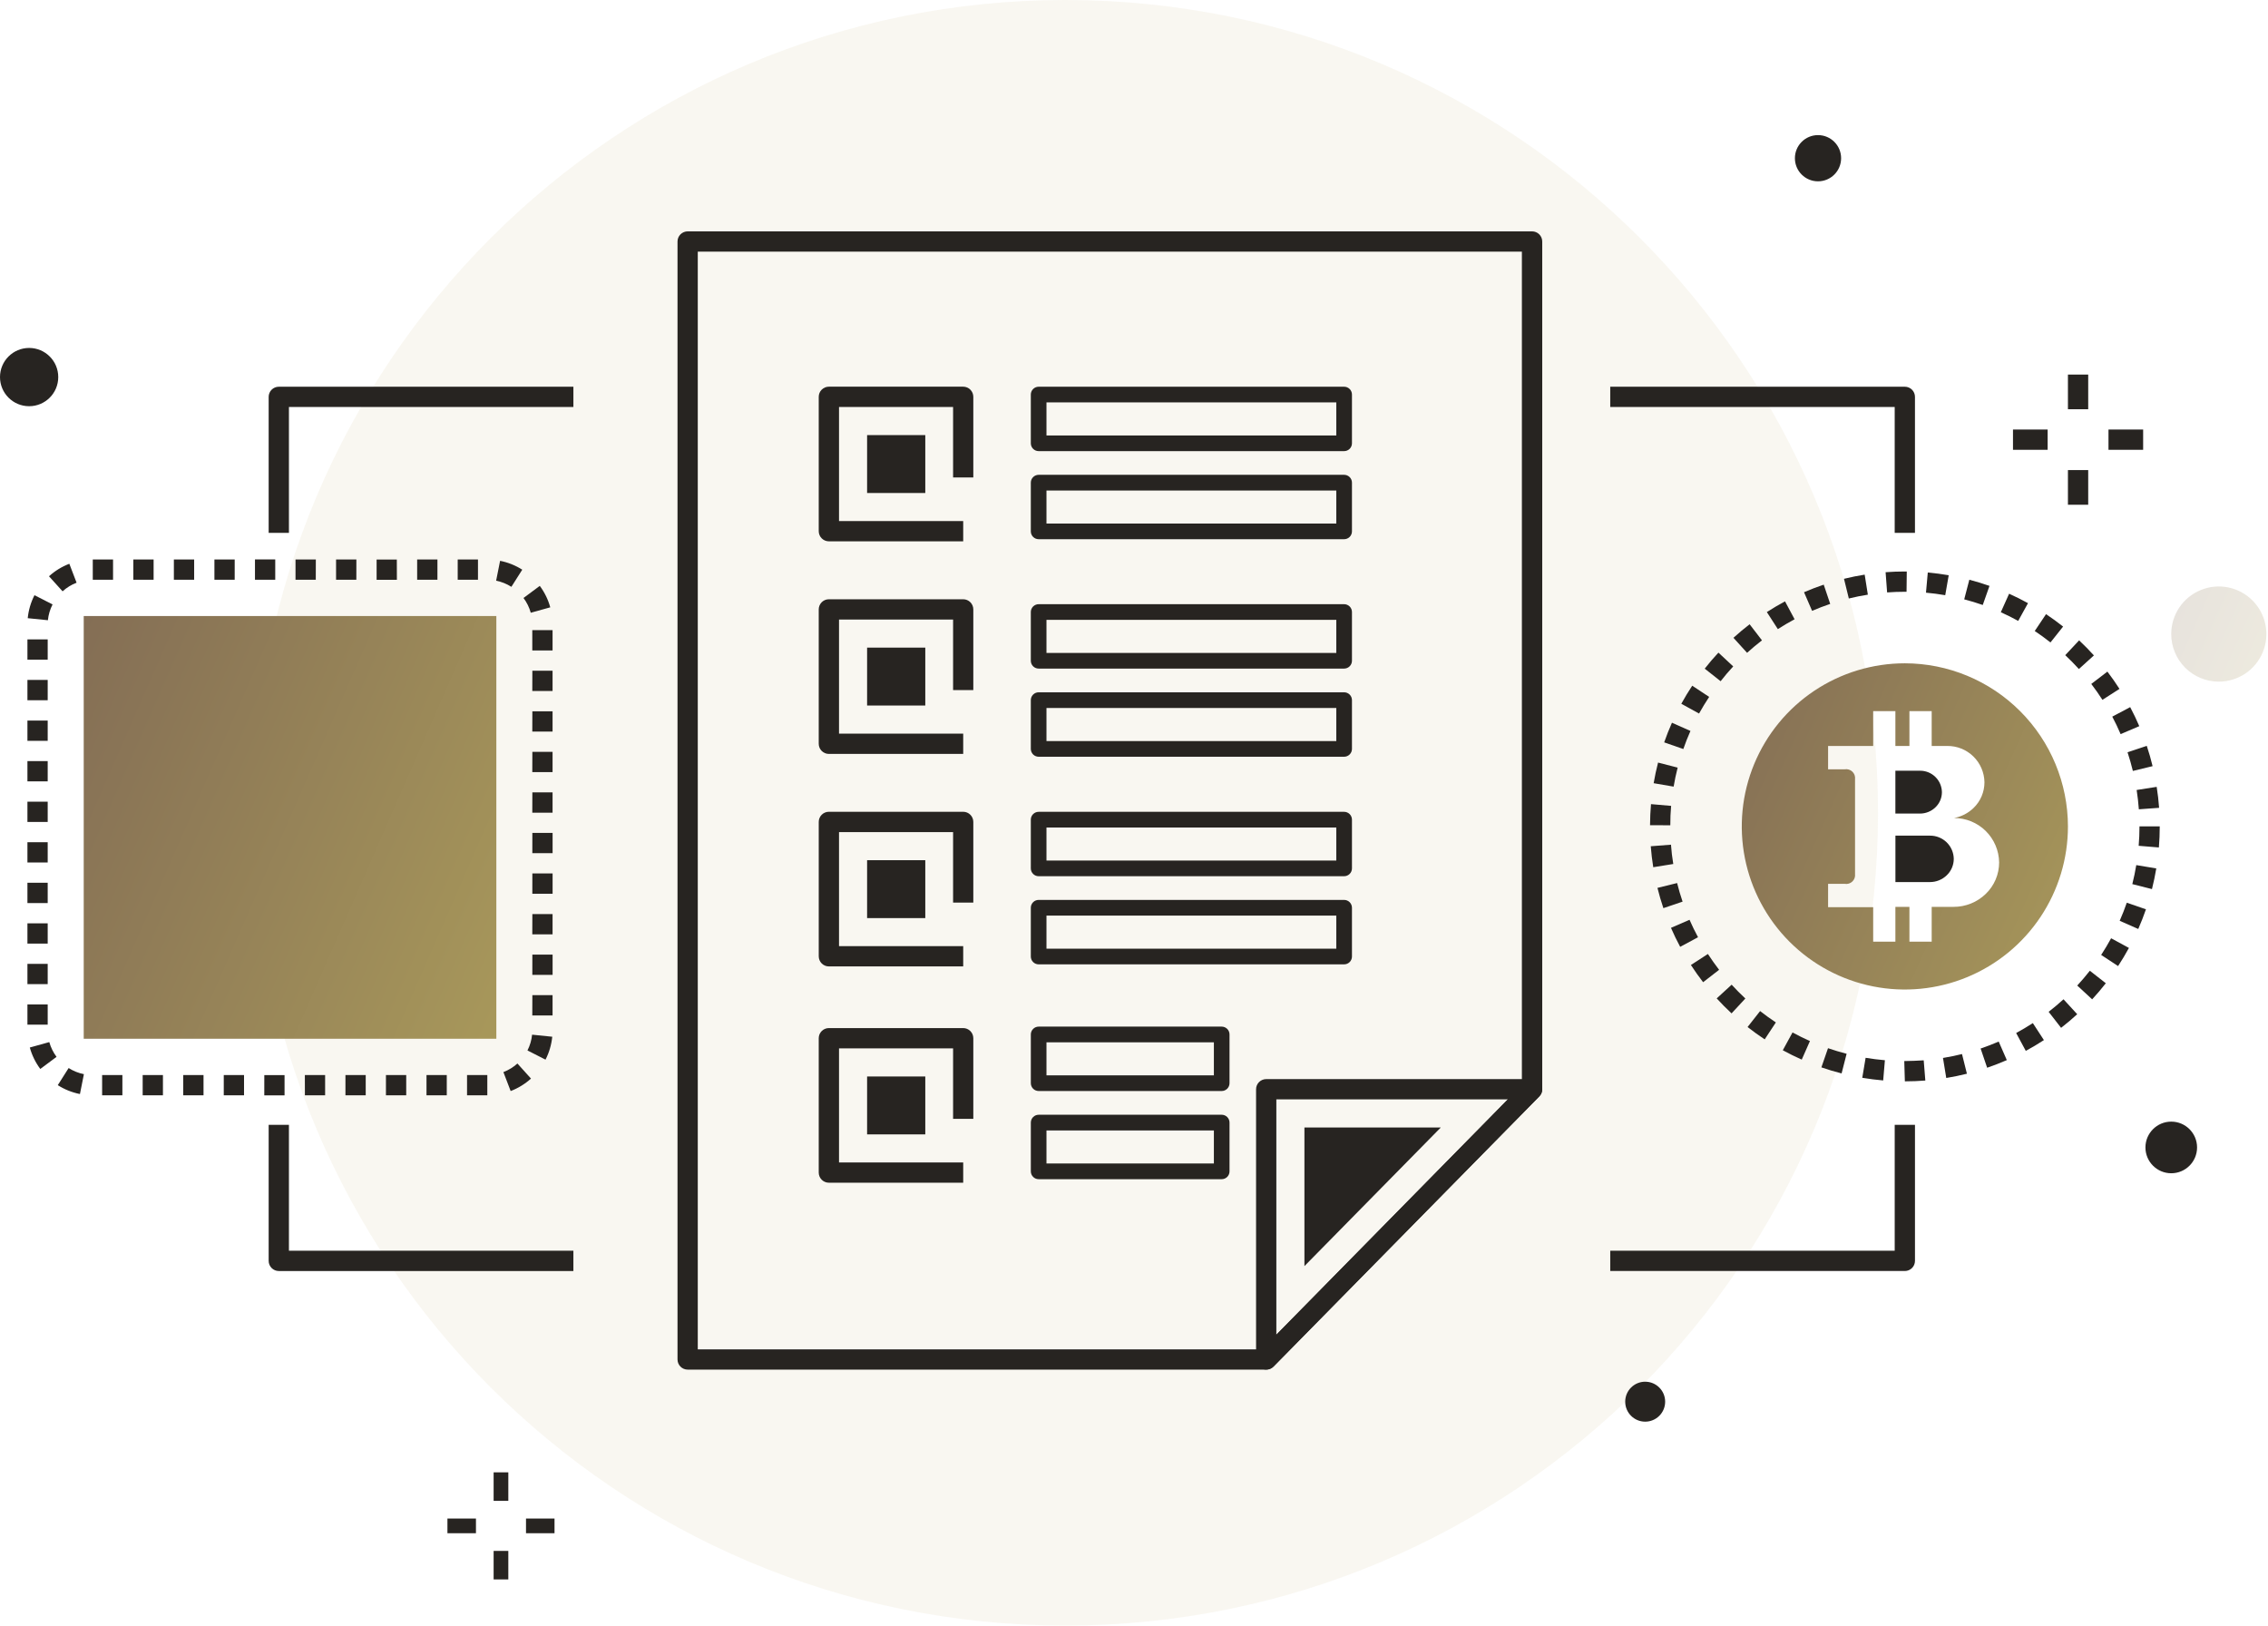 <svg width="307" height="220" viewBox="0 0 307 220" fill="none" xmlns="http://www.w3.org/2000/svg">
<path d="M144.21 220C204.962 220 254.21 170.751 254.21 110C254.21 49.249 204.962 0 144.21 0C83.459 0 34.21 49.249 34.21 110C34.21 170.751 83.459 220 144.21 220Z" fill="#C3B075" fill-opacity="0.1"/>
<path opacity="0.2" d="M300.34 92.251C301.614 92.251 302.859 91.873 303.918 91.166C304.977 90.458 305.802 89.452 306.29 88.275C306.777 87.099 306.905 85.804 306.656 84.555C306.408 83.305 305.794 82.158 304.894 81.257C303.993 80.357 302.846 79.743 301.596 79.495C300.347 79.246 299.052 79.374 297.876 79.861C296.699 80.349 295.693 81.174 294.985 82.233C294.278 83.292 293.9 84.537 293.9 85.811C293.9 87.519 294.579 89.157 295.786 90.365C296.994 91.573 298.632 92.251 300.34 92.251Z" fill="url(#paint0_linear_861_35572)"/>
<path d="M68.807 199.262H66.818V203.121H68.807V199.262Z" fill="#272421"/>
<path d="M68.807 209.895H66.818V213.754H68.807V209.895Z" fill="#272421"/>
<path d="M75.061 205.514H71.201V207.502H75.061V205.514Z" fill="#272421"/>
<path d="M64.426 205.514H60.566V207.502H64.426V205.514Z" fill="#272421"/>
<path d="M3.943 54.975C6.12 54.975 7.885 53.21 7.885 51.032C7.885 48.855 6.12 47.09 3.943 47.09C1.765 47.09 0 48.855 0 51.032C0 53.21 1.765 54.975 3.943 54.975Z" fill="#272421"/>
<path d="M17.961 113.108C19.688 113.108 21.088 111.708 21.088 109.981C21.088 108.254 19.688 106.854 17.961 106.854C16.234 106.854 14.834 108.254 14.834 109.981C14.834 111.708 16.234 113.108 17.961 113.108Z" fill="#272421"/>
<path d="M293.904 158.785C295.834 158.785 297.398 157.22 297.398 155.291C297.398 153.361 295.834 151.797 293.904 151.797C291.974 151.797 290.41 153.361 290.41 155.291C290.41 157.22 291.974 158.785 293.904 158.785Z" fill="#272421"/>
<path d="M246.088 24.54C247.815 24.54 249.216 23.14 249.216 21.412C249.216 19.685 247.815 18.285 246.088 18.285C244.361 18.285 242.961 19.685 242.961 21.412C242.961 23.14 244.361 24.54 246.088 24.54Z" fill="#272421"/>
<path d="M67.186 83.371H11.333V140.581H67.186V83.371Z" fill="url(#paint1_linear_861_35572)"/>
<path d="M282.663 50.693H279.919V55.385H282.663V50.693Z" fill="#272421"/>
<path d="M282.663 63.619H279.919V68.311H282.663V63.619Z" fill="#272421"/>
<path d="M290.099 58.131H285.408V60.875H290.099V58.131Z" fill="#272421"/>
<path d="M277.172 58.131H272.481V60.875H277.172V58.131Z" fill="#272421"/>
<path d="M222.695 192.403C224.188 192.403 225.398 191.193 225.398 189.7C225.398 188.207 224.188 186.996 222.695 186.996C221.201 186.996 219.991 188.207 219.991 189.7C219.991 191.193 221.201 192.403 222.695 192.403Z" fill="#272421"/>
<path d="M207.378 31.312H93.082C92.902 31.312 92.723 31.348 92.557 31.417C92.39 31.486 92.239 31.587 92.112 31.714C91.984 31.842 91.883 31.993 91.814 32.16C91.745 32.326 91.71 32.504 91.71 32.685V183.987C91.71 184.35 91.855 184.699 92.112 184.956C92.369 185.214 92.718 185.358 93.082 185.359H171.403C171.585 185.359 171.767 185.323 171.935 185.253C172.104 185.183 172.257 185.08 172.385 184.949L208.365 148.383C208.617 148.127 208.759 147.782 208.759 147.422V32.686C208.759 32.505 208.723 32.325 208.654 32.158C208.584 31.991 208.482 31.84 208.354 31.712C208.226 31.584 208.073 31.483 207.906 31.415C207.738 31.346 207.559 31.311 207.378 31.312ZM206.006 146.857L170.825 182.616H94.452V34.06H206.005V146.857H206.006Z" fill="#272421"/>
<path d="M131.749 64.619V53.704C131.748 53.34 131.604 52.992 131.346 52.734C131.089 52.477 130.74 52.332 130.377 52.332H112.197C111.833 52.332 111.484 52.477 111.227 52.734C110.97 52.991 110.825 53.34 110.825 53.704V71.889C110.825 72.253 110.97 72.602 111.227 72.859C111.484 73.116 111.833 73.261 112.197 73.261H130.381V70.52H113.572V55.079H129.012V64.618H131.749V64.619Z" fill="#272421"/>
<path d="M131.749 93.389V82.474C131.749 82.293 131.713 82.115 131.644 81.948C131.575 81.782 131.474 81.631 131.347 81.503C131.219 81.376 131.068 81.275 130.902 81.206C130.735 81.137 130.557 81.102 130.377 81.102H112.197C112.017 81.102 111.839 81.137 111.672 81.206C111.506 81.275 111.355 81.376 111.227 81.503C111.1 81.631 110.999 81.782 110.93 81.948C110.861 82.115 110.825 82.293 110.825 82.474V100.66C110.825 101.024 110.97 101.373 111.227 101.631C111.484 101.888 111.833 102.033 112.197 102.033H130.381V99.288H113.572V83.851H129.012V93.39H131.749V93.389Z" fill="#272421"/>
<path d="M131.749 122.15V111.235C131.749 110.871 131.604 110.522 131.347 110.265C131.09 110.008 130.741 109.863 130.377 109.863H112.198C111.834 109.863 111.485 110.008 111.227 110.265C110.97 110.522 110.826 110.871 110.826 111.235V129.42C110.826 129.784 110.97 130.133 111.228 130.39C111.485 130.647 111.834 130.792 112.198 130.792H130.381V128.048H113.572V112.612H129.012V122.15H131.749Z" fill="#272421"/>
<path d="M125.249 58.885H117.372V66.721H125.249V58.885Z" fill="#272421"/>
<path d="M125.249 87.647H117.372V95.483H125.249V87.647Z" fill="#272421"/>
<path d="M125.249 116.416H117.372V124.252H125.249V116.416Z" fill="#272421"/>
<path d="M131.749 151.424V140.509C131.748 140.145 131.604 139.796 131.347 139.539C131.089 139.282 130.741 139.137 130.377 139.137H112.197C111.834 139.137 111.485 139.281 111.227 139.539C110.97 139.796 110.825 140.145 110.825 140.509V158.692C110.825 159.056 110.97 159.405 111.227 159.663C111.485 159.92 111.834 160.064 112.197 160.064H130.381V157.32H113.572V141.885H129.012V151.423H131.749V151.424Z" fill="#272421"/>
<path d="M125.249 145.689H117.372V153.525H125.249V145.689Z" fill="#272421"/>
<path d="M208.647 146.885C208.542 146.635 208.366 146.423 208.141 146.273C207.916 146.123 207.652 146.043 207.382 146.043H171.396C171.033 146.043 170.684 146.188 170.426 146.445C170.169 146.702 170.024 147.051 170.024 147.415V183.981C170.024 184.253 170.106 184.519 170.257 184.745C170.409 184.971 170.625 185.147 170.877 185.25C171.042 185.318 171.218 185.353 171.396 185.353C171.579 185.354 171.76 185.318 171.929 185.247C172.098 185.177 172.251 185.073 172.379 184.943L208.363 148.377C208.552 148.184 208.68 147.939 208.73 147.673C208.781 147.408 208.752 147.134 208.647 146.885ZM172.768 180.634V148.788H204.106L172.768 180.634Z" fill="#272421"/>
<path d="M176.569 152.59V171.351L195.03 152.59H176.569Z" fill="#272421"/>
<path d="M257.841 52.338H217.965V55.082H256.469V72.118H259.213V53.711C259.213 53.531 259.178 53.352 259.109 53.185C259.041 53.019 258.939 52.867 258.812 52.74C258.685 52.612 258.533 52.511 258.367 52.442C258.2 52.373 258.021 52.338 257.841 52.338Z" fill="#272421"/>
<path d="M256.47 152.234V169.27H217.966V172.014H257.842C258.206 172.014 258.555 171.869 258.813 171.612C259.07 171.355 259.214 171.006 259.214 170.642V152.232H256.469L256.47 152.234Z" fill="#272421"/>
<path d="M37.739 52.338C37.558 52.338 37.38 52.373 37.214 52.442C37.047 52.511 36.896 52.612 36.768 52.74C36.641 52.867 36.54 53.018 36.471 53.185C36.402 53.351 36.367 53.53 36.367 53.71V72.118H39.111V55.084H77.616V52.338H37.739Z" fill="#272421"/>
<path d="M39.111 169.271V152.234H36.367V170.643C36.367 171.007 36.511 171.355 36.769 171.613C37.026 171.87 37.375 172.015 37.739 172.015H77.615V169.271H39.111Z" fill="#272421"/>
<path d="M231.355 94.316L229.063 92.801C228.54 93.591 228.042 94.412 227.585 95.245L229.986 96.567C230.415 95.801 230.873 95.044 231.355 94.316ZM226.186 114.318L223.449 114.529C223.523 115.479 223.636 116.432 223.786 117.366L226.496 116.93C226.353 116.071 226.248 115.192 226.186 114.318ZM228.829 98.927L226.319 97.811C225.931 98.679 225.578 99.573 225.266 100.469L227.857 101.372C228.142 100.544 228.468 99.721 228.824 98.922L228.829 98.927ZM227.096 103.888L224.438 103.204C224.201 104.125 224.002 105.06 223.841 105.996L226.546 106.459C226.688 105.599 226.873 104.732 227.091 103.883L227.096 103.888ZM226.211 109.065L223.482 108.828C223.4 109.766 223.356 110.726 223.352 111.679L226.096 111.691C226.09 110.809 226.131 109.926 226.206 109.061L226.211 109.065ZM231.186 129.107L228.884 130.6C229.399 131.394 229.956 132.178 230.536 132.929L232.702 131.25C232.167 130.555 231.655 129.831 231.18 129.102L231.186 129.107ZM234.4 133.264L232.375 135.12C233.015 135.821 233.693 136.503 234.387 137.147L236.253 135.135C235.608 134.533 234.984 133.905 234.395 133.26L234.4 133.264ZM228.703 124.48L226.186 125.571C226.563 126.445 226.982 127.306 227.431 128.141L229.849 126.843C229.431 126.071 229.045 125.276 228.696 124.476L228.703 124.48ZM227.021 119.508L224.356 120.163C224.583 121.082 224.853 122.005 225.157 122.905L227.757 122.026C227.473 121.198 227.225 120.349 227.015 119.504L227.021 119.508ZM288.712 104.336L291.379 103.689C291.161 102.769 290.891 101.845 290.591 100.942L287.987 101.809C288.257 102.634 288.502 103.485 288.707 104.332L288.712 104.336ZM287.054 99.354L289.577 98.276C289.205 97.403 288.79 96.539 288.345 95.7L285.921 96.987C286.328 97.752 286.705 98.55 287.049 99.349L287.054 99.354ZM234.617 90.196L232.609 88.326C231.954 89.023 231.334 89.751 230.754 90.492L232.908 92.193C233.437 91.505 234.012 90.833 234.611 90.191L234.617 90.196ZM281.4 90.545L283.435 88.702C282.795 87.996 282.125 87.311 281.433 86.665L279.555 88.668C280.185 89.258 280.805 89.89 281.395 90.536L281.4 90.545ZM289.522 109.527L292.26 109.329C292.191 108.379 292.083 107.425 291.932 106.491L289.221 106.914C289.353 107.768 289.453 108.647 289.517 109.522L289.522 109.527ZM236.832 84.486C236.085 85.06 235.349 85.676 234.642 86.318L236.487 88.35C237.142 87.758 237.816 87.19 238.503 86.662L236.832 84.486ZM269.301 79.293C268.407 78.979 267.489 78.697 266.572 78.458L265.879 81.113C266.725 81.331 267.569 81.592 268.389 81.877L269.301 79.293ZM274.513 81.631C273.685 81.173 272.825 80.743 271.957 80.353L270.833 82.856C271.632 83.215 272.425 83.611 273.186 84.031L274.513 81.631ZM279.264 84.797C278.521 84.208 277.745 83.643 276.955 83.116L275.427 85.399C276.154 85.884 276.87 86.404 277.555 86.947L279.264 84.797ZM284.588 94.714L286.898 93.231C286.386 92.434 285.834 91.648 285.261 90.894L283.078 92.563C283.609 93.255 284.117 93.978 284.587 94.712L284.588 94.714ZM277.309 136.939L278.993 139.104C279.745 138.519 280.479 137.903 281.176 137.261L279.321 135.24C278.677 135.825 278.002 136.396 277.308 136.936L277.309 136.939ZM272.91 139.807L274.214 142.223C275.045 141.774 275.87 141.283 276.667 140.763L275.169 138.463C274.431 138.94 273.673 139.392 272.909 139.805L272.91 139.807ZM281.181 133.383L283.198 135.246C283.839 134.55 284.462 133.818 285.047 133.069L282.885 131.378C282.343 132.066 281.771 132.739 281.18 133.38L281.181 133.383ZM268.1 141.907L268.984 144.505C269.878 144.2 270.774 143.85 271.646 143.472L270.547 140.962C269.745 141.308 268.921 141.628 268.1 141.907ZM284.416 129.238L286.708 130.744C287.23 129.948 287.723 129.124 288.175 128.291L285.764 126.982C285.346 127.747 284.895 128.505 284.416 129.238ZM288.633 119.653L291.294 120.326C291.526 119.402 291.723 118.463 291.878 117.529L289.17 117.08C289.028 117.938 288.846 118.806 288.633 119.653ZM289.603 111.842C289.603 112.716 289.567 113.605 289.494 114.468L292.229 114.693C292.306 113.755 292.346 112.795 292.346 111.841H289.603V111.842ZM286.928 124.62L289.438 125.725C289.82 124.852 290.17 123.96 290.479 123.062L287.885 122.17C287.598 122.997 287.276 123.822 286.924 124.62H286.928ZM236.555 138.993C237.297 139.577 238.077 140.138 238.872 140.664L240.384 138.372C239.652 137.888 238.934 137.37 238.251 136.834L236.555 138.993ZM263.006 143.182L263.448 145.891C264.389 145.737 265.33 145.544 266.245 145.314L265.58 142.652C264.735 142.861 263.869 143.038 263.004 143.181L263.006 143.182ZM241.322 142.139C242.155 142.593 243.017 143.019 243.886 143.404L244.997 140.893C244.198 140.539 243.405 140.148 242.639 139.728L241.322 142.139ZM246.546 144.454C247.442 144.764 248.362 145.04 249.281 145.274L249.961 142.615C249.116 142.397 248.269 142.145 247.443 141.859L246.546 144.454ZM246.862 79.127C245.961 79.43 245.063 79.775 244.196 80.149L245.287 82.668C246.086 82.324 246.91 82.013 247.74 81.73L246.862 79.127ZM241.623 81.388C240.781 81.838 239.954 82.324 239.163 82.836L240.652 85.142C241.38 84.672 242.143 84.224 242.918 83.808L241.623 81.388ZM258.073 80.088L258.104 77.344H257.84C256.972 77.344 256.093 77.375 255.238 77.44L255.442 80.177C256.233 80.118 257.04 80.088 257.843 80.088H258.073ZM257.765 143.601L257.845 146.345H257.879C258.785 146.345 259.705 146.308 260.615 146.236L260.397 143.501C259.546 143.566 258.686 143.577 257.762 143.6L257.765 143.601ZM263.781 77.852C262.853 77.691 261.9 77.566 260.948 77.481L260.704 80.21C261.577 80.289 262.457 80.403 263.31 80.552L263.781 77.852ZM252.079 145.866C253.016 146.023 253.969 146.142 254.911 146.223L255.143 143.488C254.275 143.414 253.396 143.303 252.533 143.16L252.079 145.866ZM252.406 77.769C251.474 77.916 250.532 78.106 249.605 78.333L250.26 80.998C251.114 80.789 251.979 80.615 252.835 80.481L252.406 77.769Z" fill="#272421"/>
<path d="M15.303 75.718H12.558V78.462H15.303V75.718ZM13.823 148.238H16.567V145.494H13.823V148.238ZM4.035 141.767C4.324 142.814 4.805 143.798 5.454 144.669L7.655 143.031C7.207 142.432 6.874 141.755 6.673 141.034L4.035 141.767ZM20.792 75.718H18.048V78.462H20.792V75.718ZM7.821 146.862C8.738 147.445 9.755 147.852 10.821 148.063L11.357 145.373C10.623 145.227 9.922 144.946 9.291 144.544L7.821 146.862ZM26.281 75.715H23.536V78.459H26.28L26.281 75.715ZM30.289 148.238H33.033V145.494H30.289V148.238ZM31.769 75.718H29.024V78.462H31.768L31.769 75.718ZM24.8 148.238H27.549V145.494H24.8V148.238ZM19.312 148.238H22.056V145.494H19.312V148.238ZM6.457 135.936H3.713V138.676H6.457V135.936ZM7.112 81.797L4.666 80.552C4.171 81.523 3.861 82.579 3.754 83.663L6.483 83.94C6.559 83.194 6.773 82.469 7.115 81.801L7.112 81.797ZM6.457 86.534H3.713V89.278H6.457V86.534ZM6.457 92.022H3.713V94.766H6.457V92.022ZM37.257 75.713H34.513V78.457H37.257V75.713ZM74.485 82.194C74.196 81.147 73.714 80.163 73.066 79.292L70.863 80.929C71.311 81.528 71.645 82.206 71.845 82.927L74.485 82.194ZM10.367 78.861L9.384 76.299C8.37 76.688 7.437 77.261 6.631 77.99L8.471 80.027C9.025 79.524 9.668 79.129 10.367 78.861ZM6.457 103.005H3.713V105.749H6.457V103.005ZM6.457 113.983H3.713V116.727H6.457V113.983ZM6.457 119.471H3.713V122.215H6.457V119.471ZM6.457 130.448H3.713V133.192H6.457V130.448ZM6.457 108.494H3.713V111.239H6.457V108.494ZM6.457 97.517H3.713V100.261H6.457V97.517ZM6.457 124.96H3.713V127.704H6.457V124.96ZM72.057 131.934H74.801V129.19H72.061L72.057 131.934ZM72.057 115.467H74.801V112.723H72.061L72.057 115.467ZM72.057 120.955H74.801V118.211H72.061L72.057 120.955ZM35.774 148.243H38.518V145.499H35.777L35.774 148.243ZM68.142 145.097L69.124 147.659C70.138 147.271 71.071 146.699 71.876 145.971L70.039 143.932C69.485 144.432 68.843 144.825 68.146 145.092L68.142 145.097ZM71.397 142.163L73.842 143.409C74.336 142.441 74.645 141.389 74.754 140.308L72.025 140.03C71.951 140.772 71.739 141.493 71.401 142.158L71.397 142.163ZM72.052 137.426H74.796V134.682H72.061L72.052 137.426ZM72.052 93.517H74.796V90.773H72.061L72.052 93.517ZM72.052 85.284V88.028H74.796V85.279L72.052 85.284ZM72.052 104.495H74.796V101.751H72.061L72.052 104.495ZM72.052 99.007H74.796V96.263H72.061L72.052 99.007ZM72.052 109.984H74.796V107.24H72.061L72.052 109.984ZM72.052 126.45H74.796V123.706H72.061L72.052 126.45ZM70.694 77.1C69.777 76.517 68.759 76.11 67.693 75.9L67.157 78.59C67.891 78.736 68.591 79.017 69.221 79.419L70.694 77.1ZM53.714 75.724H50.979V78.468H53.723L53.714 75.724ZM46.76 148.238H49.504V145.494H46.76V148.238ZM41.271 148.238H44.009V145.494H41.265L41.271 148.238ZM42.751 75.718H40.001V78.462H42.745L42.751 75.718ZM48.24 75.718H45.491V78.462H48.235L48.24 75.718ZM63.22 148.238H65.964V145.494H63.22V148.238ZM64.7 75.718H61.956V78.462H64.7V75.718ZM59.212 75.718H56.467V78.462H59.211L59.212 75.718ZM52.243 148.238H54.987V145.494H52.243V148.238ZM57.731 148.238H60.475V145.494H57.732L57.731 148.238Z" fill="#272421"/>
<path d="M259.88 104.307H256.562V110.106H259.88C260.667 110.11 261.424 109.805 261.988 109.257C262.263 108.992 262.483 108.674 262.633 108.322C262.783 107.971 262.86 107.593 262.861 107.21C262.85 106.43 262.53 105.687 261.971 105.143C261.412 104.598 260.66 104.298 259.88 104.307Z" fill="#272421"/>
<path d="M261.241 113.094H256.567V119.376H261.241C262.092 119.378 262.91 119.047 263.52 118.453C263.819 118.166 264.057 117.822 264.219 117.44C264.381 117.059 264.465 116.649 264.465 116.234C264.453 115.391 264.107 114.586 263.502 113.997C262.898 113.409 262.084 113.084 261.241 113.094Z" fill="#272421"/>
<path d="M257.844 89.769C253.478 89.77 249.21 91.065 245.58 93.49C241.95 95.916 239.121 99.364 237.45 103.397C235.78 107.431 235.342 111.869 236.194 116.151C237.046 120.433 239.148 124.367 242.236 127.454C245.323 130.541 249.256 132.643 253.538 133.495C257.82 134.347 262.258 133.91 266.292 132.239C270.326 130.568 273.773 127.739 276.199 124.109C278.625 120.479 279.92 116.211 279.92 111.846C279.913 105.993 277.585 100.382 273.446 96.243C269.308 92.105 263.697 89.776 257.844 89.769ZM268.799 120.973C267.63 122.107 266.063 122.739 264.433 122.732H261.476V127.443H258.464V122.732H256.563V127.443H253.557V122.776H247.454V119.617H249.709C249.893 119.648 250.082 119.636 250.26 119.582C250.439 119.527 250.602 119.432 250.737 119.303C250.872 119.174 250.976 119.016 251.039 118.84C251.102 118.664 251.124 118.476 251.101 118.291V105.442C251.124 105.256 251.102 105.068 251.039 104.893C250.976 104.717 250.872 104.558 250.737 104.43C250.602 104.301 250.439 104.205 250.26 104.151C250.082 104.096 249.893 104.084 249.709 104.115H247.454V100.957H253.557V96.246H256.563V100.957H258.464V96.246H261.476V100.957H263.572C264.893 100.94 266.167 101.449 267.113 102.372C268.059 103.294 268.601 104.554 268.619 105.875C268.619 106.524 268.488 107.166 268.234 107.764C267.98 108.361 267.608 108.901 267.14 109.351C266.414 110.054 265.495 110.526 264.501 110.708C266.105 110.705 267.646 111.334 268.789 112.46C269.931 113.585 270.584 115.116 270.605 116.72C270.605 117.514 270.445 118.3 270.135 119.03C269.825 119.761 269.37 120.421 268.799 120.973Z" fill="url(#paint2_linear_861_35572)"/>
<path d="M181.944 52.338H140.592C140.311 52.338 140.042 52.45 139.844 52.648C139.645 52.847 139.533 53.116 139.533 53.397V59.995C139.533 60.276 139.645 60.545 139.844 60.743C140.042 60.942 140.311 61.053 140.592 61.054H181.944C182.225 61.053 182.494 60.942 182.693 60.743C182.891 60.545 183.003 60.276 183.003 59.995V53.397C183.003 53.116 182.891 52.847 182.693 52.648C182.494 52.45 182.225 52.338 181.944 52.338ZM180.884 58.935H141.652V54.46H180.885L180.884 58.935Z" fill="#272421"/>
<path d="M181.944 64.26H140.592C140.311 64.26 140.042 64.372 139.844 64.57C139.645 64.769 139.533 65.038 139.533 65.319V71.916C139.533 72.196 139.645 72.466 139.844 72.664C140.042 72.862 140.311 72.974 140.592 72.974H181.944C182.225 72.974 182.494 72.862 182.693 72.664C182.891 72.466 183.003 72.196 183.003 71.916V65.319C183.003 65.038 182.891 64.769 182.693 64.57C182.494 64.372 182.225 64.26 181.944 64.26ZM180.884 70.857H141.652V66.382H180.885L180.884 70.857Z" fill="#272421"/>
<path d="M181.944 81.769H140.592C140.311 81.77 140.042 81.882 139.844 82.08C139.645 82.278 139.533 82.548 139.533 82.828V89.425C139.533 89.706 139.645 89.975 139.844 90.174C140.042 90.372 140.311 90.484 140.592 90.484H181.944C182.225 90.484 182.494 90.372 182.693 90.174C182.891 89.975 183.003 89.706 183.003 89.425V82.828C183.003 82.548 182.891 82.278 182.693 82.08C182.494 81.882 182.225 81.77 181.944 81.769ZM180.884 88.367H141.652V83.891H180.885L180.884 88.367Z" fill="#272421"/>
<path d="M181.944 93.693H140.592C140.311 93.694 140.042 93.805 139.844 94.004C139.645 94.202 139.533 94.471 139.533 94.752V101.356C139.533 101.637 139.645 101.906 139.844 102.104C140.042 102.303 140.311 102.414 140.592 102.415H181.944C182.225 102.414 182.494 102.303 182.693 102.104C182.891 101.906 183.003 101.637 183.003 101.356V94.752C183.003 94.471 182.891 94.202 182.693 94.004C182.494 93.805 182.225 93.694 181.944 93.693ZM180.884 100.291H141.652V95.815H180.885L180.884 100.291Z" fill="#272421"/>
<path d="M181.944 109.869H140.592C140.311 109.869 140.042 109.981 139.844 110.18C139.645 110.378 139.533 110.647 139.533 110.928V117.525C139.533 117.806 139.645 118.075 139.844 118.273C140.042 118.472 140.311 118.584 140.592 118.584H181.944C182.225 118.584 182.494 118.472 182.693 118.273C182.891 118.075 183.003 117.806 183.003 117.525V110.928C183.003 110.647 182.891 110.378 182.693 110.18C182.494 109.981 182.225 109.869 181.944 109.869ZM180.884 116.466H141.652V111.991H180.885L180.884 116.466Z" fill="#272421"/>
<path d="M181.944 121.791H140.592C140.311 121.791 140.042 121.903 139.844 122.101C139.645 122.3 139.533 122.569 139.533 122.85V129.453C139.533 129.734 139.645 130.003 139.844 130.202C140.042 130.4 140.311 130.512 140.592 130.512H181.944C182.225 130.512 182.494 130.4 182.693 130.202C182.891 130.003 183.003 129.734 183.003 129.453V122.85C183.003 122.569 182.891 122.3 182.693 122.101C182.494 121.903 182.225 121.791 181.944 121.791ZM180.884 128.388H141.652V123.913H180.885L180.884 128.388Z" fill="#272421"/>
<path d="M165.371 138.939H140.594C140.313 138.94 140.044 139.051 139.846 139.25C139.647 139.448 139.535 139.718 139.535 139.998V146.595C139.535 146.876 139.647 147.145 139.846 147.344C140.044 147.542 140.313 147.654 140.594 147.654H165.371C165.652 147.654 165.921 147.542 166.12 147.344C166.318 147.145 166.43 146.876 166.43 146.595V139.998C166.43 139.718 166.318 139.448 166.12 139.25C165.921 139.051 165.652 138.94 165.371 138.939ZM164.312 145.537H141.652V141.061H164.313L164.312 145.537Z" fill="#272421"/>
<path d="M165.372 150.867H140.594C140.313 150.867 140.044 150.979 139.846 151.178C139.647 151.376 139.536 151.645 139.535 151.926V158.53C139.536 158.81 139.647 159.079 139.846 159.278C140.044 159.476 140.313 159.588 140.594 159.588H165.372C165.652 159.588 165.921 159.476 166.12 159.278C166.318 159.079 166.43 158.81 166.43 158.53V151.926C166.43 151.645 166.318 151.376 166.12 151.178C165.921 150.979 165.652 150.867 165.372 150.867ZM164.312 157.464H141.652V152.989H164.313L164.312 157.464Z" fill="#272421"/>
<defs>
<linearGradient id="paint0_linear_861_35572" x1="293.703" y1="79.979" x2="314.081" y2="89.122" gradientUnits="userSpaceOnUse">
<stop stop-color="#846E55"/>
<stop offset="1" stop-color="#B3A55C"/>
</linearGradient>
<linearGradient id="paint1_linear_861_35572" x1="10.48" y1="86.073" x2="99.548" y2="125.087" gradientUnits="userSpaceOnUse">
<stop stop-color="#846E55"/>
<stop offset="1" stop-color="#B3A55C"/>
</linearGradient>
<linearGradient id="paint2_linear_861_35572" x1="235.096" y1="91.854" x2="304.947" y2="123.195" gradientUnits="userSpaceOnUse">
<stop stop-color="#846E55"/>
<stop offset="1" stop-color="#B3A55C"/>
</linearGradient>
</defs>
</svg>

